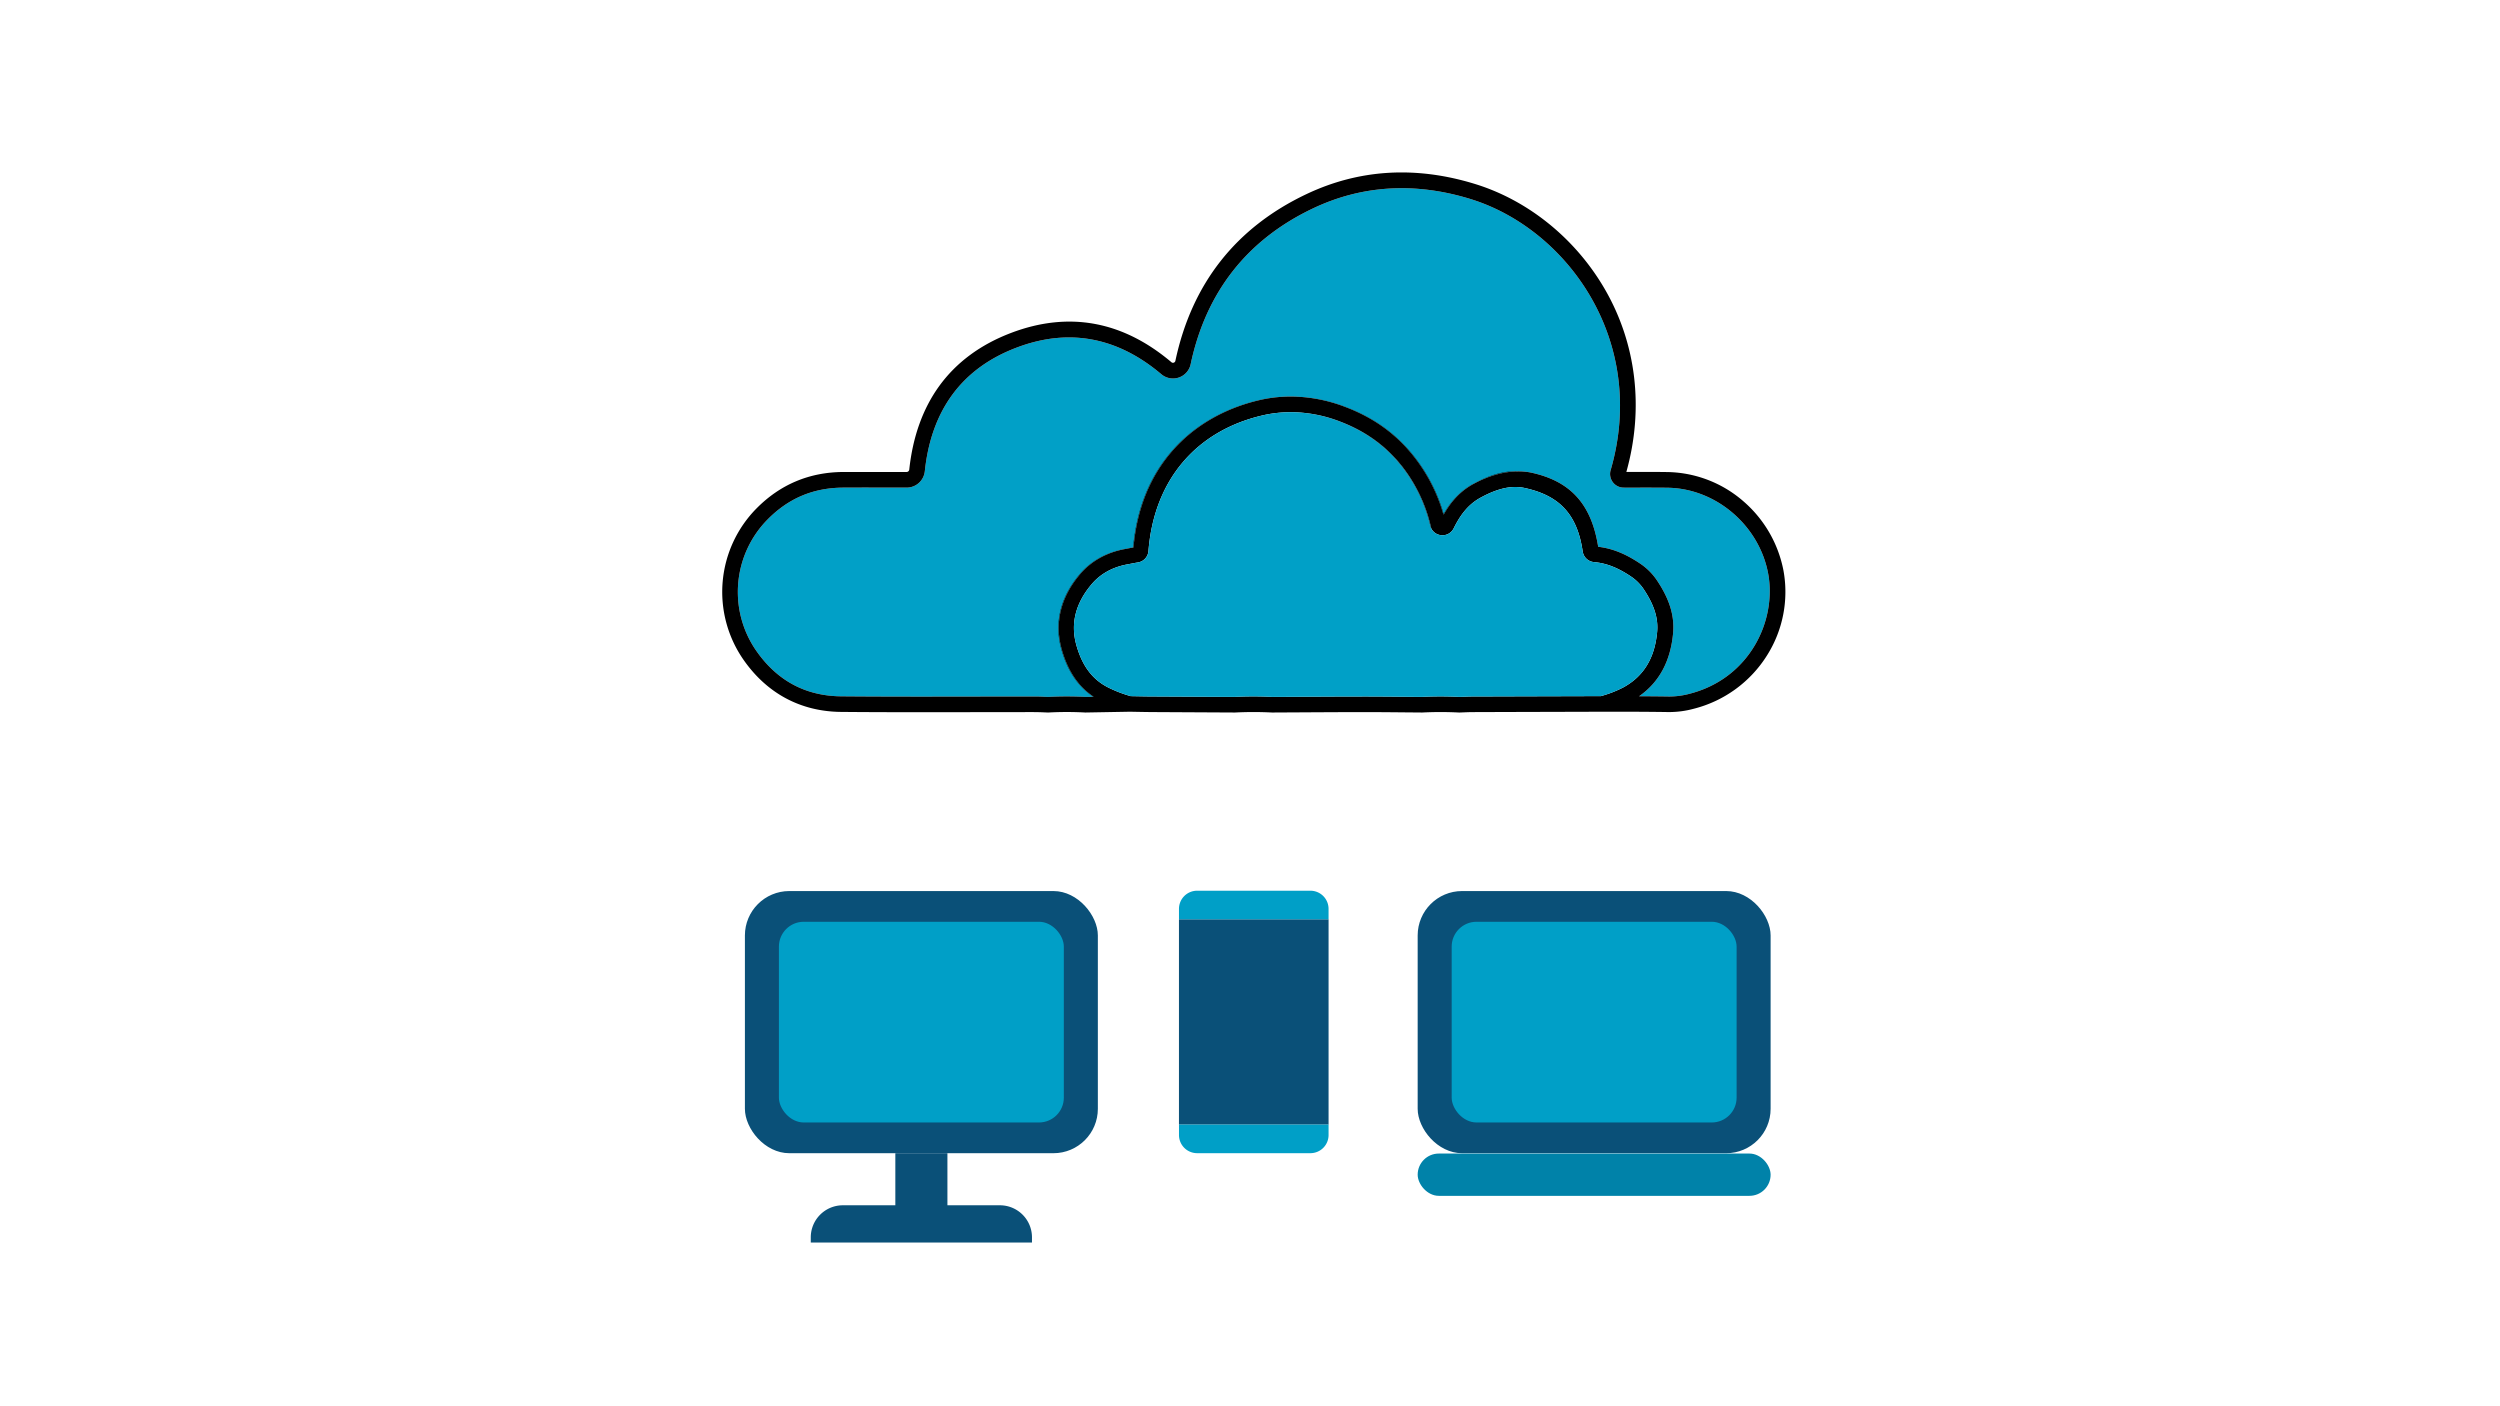 <svg id="Layer_1" data-name="Layer 1" xmlns="http://www.w3.org/2000/svg" viewBox="0 0 1920 1080"><defs><style>.cls-1{fill:#01a0c7;}.cls-2{fill:#00a0c7;}.cls-3{fill:#0082a9;}.cls-4{fill:#0a5078;}.cls-5{fill:#009fc7;}</style></defs><path class="cls-1" d="M1297.88,532.74a60.37,60.37,0,0,1-16.05,2.18c-7.64-.12-15.36-.18-23-.21,15.36-10.68,24.13-26.9,26.1-48.31,1.19-13-2.49-25.52-11.59-39.46a47.23,47.23,0,0,0-13.1-13.69c-11.36-7.78-21.93-12.08-32.84-13.32-5.19-32.69-21.15-50.33-51.24-56.91a47.16,47.16,0,0,0-10.64-1c-10.73.13-22.65,3.47-34,9.7-10.61,5.81-17.33,13.9-22.7,23.35,0-.11-.06-.21-.1-.32-.07.11-.13.22-.19.33a128.4,128.4,0,0,0-22.24-43.89c-13.76-17.71-31.23-30.39-53.4-38.75a118.51,118.51,0,0,0-39.1-7.88c-1.3,0-2.59,0-3.88,0l-1.5,0a107.55,107.55,0,0,0-22,2.94c-26.68,6.4-49.5,19.8-66,38.74-17.21,19.77-27.25,44.7-29.89,74.18-1.22.21-2.43.45-3.62.68-.93.18-1.85.37-2.77.53-14.06,2.55-26,9.21-34.54,19.25-15,17.61-19.87,37.62-14.16,57.85,4.65,16.52,12.69,28.49,24.47,36.4h-.27l-5.71.11c-4.84-.26-9.72-.39-14.59-.39s-9.7.13-14.51.39l-2.82-.12c-2.26-.1-4.6-.2-7-.2q-23.21,0-46.38.05c-33.63.06-68.4.12-102.57-.19-27.42-.25-49.42-12.1-65.4-35.21A79.23,79.23,0,0,1,589.46,399c16.12-16.36,35.14-24.37,58.15-24.5,12.79-.07,25.31-.05,38.56,0h10.09a14.06,14.06,0,0,0,14-12.59c5-47.21,28.76-79.19,70.64-95,39.78-15.06,77.12-8.16,111,20.49a13.87,13.87,0,0,0,22.53-7.72c11.8-55.44,43.46-95.72,94.11-119.71,37.61-17.82,78.23-20.22,120.71-7.15,74.29,22.86,136.59,109,107.72,208.28a10.47,10.47,0,0,0,10,13.4c4.93.05,9.93,0,14.76,0,6.33,0,12.88,0,19.29.09,37,.69,70,29,76.91,65.85C1364.63,476.38,1344,520.76,1297.88,532.74Z"/><path d="M1086.56,351.17c-13.76-17.71-31.23-30.39-53.4-38.75a118.07,118.07,0,0,0-39.38-7.88,118.51,118.51,0,0,1,39.1,7.88c22.17,8.36,39.64,21,53.4,38.75a128.4,128.4,0,0,1,22.24,43.89c.06-.11.12-.22.19-.33A128.71,128.71,0,0,0,1086.56,351.17Z"/><path d="M1369.7,438.19A93.52,93.52,0,0,0,1339,385.05a91.13,91.13,0,0,0-57.79-22.5c-6.54-.12-13.16-.1-19.55-.09-4.14,0-8.39,0-12.62,0,13.67-48.82,7.73-98.76-16.8-140.84-22.45-38.51-58.7-67.79-99.46-80.33-45.44-14-89-11.37-129.37,7.77-54.22,25.68-88.1,68.77-100.71,128.06a1.84,1.84,0,0,1-1.24,1.4,1.82,1.82,0,0,1-1.81-.34c-37.45-31.69-78.83-39.27-123-22.55-23.52,8.91-42.14,22.66-55.33,40.86-12.59,17.39-20.33,39-23,64.14a2.08,2.08,0,0,1-2.08,1.86H686.19c-13.28,0-25.82,0-38.65,0-26,.15-48.41,9.59-66.63,28.08a91.24,91.24,0,0,0-10.13,115.79c18.07,26.14,44.05,40.1,75.16,40.39,34.24.31,69,.25,102.7.19q20.72,0,41.42-.05c3.75,0,7.41,0,11.39.19l3.18.13h.27l.26,0a261.55,261.55,0,0,1,28.28,0h.22l34.14-.61h.07l4.83.09c3.85.08,7.84.15,11.78.18l46.46.25,17.42.09h.17a278.86,278.86,0,0,1,28.33,0h.33l20.81-.11c15.79-.09,32.13-.18,48.19-.2,10.51,0,21.18.09,31.5.19l14.11.12.5,0a280,280,0,0,1,28.09,0c.26,0,.51,0,.8,0l3-.12c2.25-.09,4.38-.18,6.51-.19q39.12-.13,78.25-.23l20.87-.06h.76l14.47,0c12,0,24.41.07,36.6.26a72.51,72.51,0,0,0,19.24-2.57,93.47,93.47,0,0,0,56.34-41.21A91.32,91.32,0,0,0,1369.7,438.19Zm-140.24,96.43-20.54.06q-39.14.11-78.26.23c-2.36,0-4.7.11-7,.2l-2.8.11a285.9,285.9,0,0,0-29.13,0l-14-.12c-10.35-.1-21.07-.2-31.62-.19-16.09,0-32.44.11-48.25.2l-20.63.11a284.6,284.6,0,0,0-29.21,0L931,535.14l-46.45-.25c-3.86,0-7.81-.1-11.62-.17l-4.28-.08h-.28a98.54,98.54,0,0,1-17.44-6.74c-12.06-6.16-19.78-16.47-24.27-32.43C822,479,826,463.27,838.41,448.64c6.81-8,16.08-13.13,27.54-15.21l2.94-.56c1.69-.33,3.29-.65,4.86-.88a9.63,9.63,0,0,0,8.26-8.78c4.23-53.89,35.9-91.82,86.88-104a95,95,0,0,1,18.49-2.56c.89,0,1.78-.06,2.67-.07,1.15,0,2.3,0,3.45,0a106.34,106.34,0,0,1,35.42,7.09c20,7.56,35.8,19,48.17,34.89a118.49,118.49,0,0,1,22.1,47.29,9.55,9.55,0,0,0,7.18,5.13l.34.05c.3,0,.6.05.89.05a9.56,9.56,0,0,0,8.84-5.34c4.18-8.33,9.88-17.64,20.56-23.49s19.93-8.58,28.3-8.2a33.2,33.2,0,0,1,5.66.73c27.07,5.91,40.39,20.49,44.55,48.74a8.94,8.94,0,0,0,.58,2.13,9.56,9.56,0,0,0,7.68,6,3,3,0,0,0,.51.07c9.47.79,18.66,4.43,28.9,11.44A35.7,35.7,0,0,1,1263,453.5c7.54,11.56,10.62,21.66,9.69,31.8-1.85,20.15-10.36,34.1-26,42.63A86.76,86.76,0,0,1,1229.46,534.62Zm68.42-1.88a60.37,60.37,0,0,1-16.05,2.18c-7.64-.12-15.36-.18-23-.21,15.36-10.68,24.13-26.9,26.1-48.31,1.19-13-2.49-25.52-11.59-39.46a47.23,47.23,0,0,0-13.1-13.69c-11.36-7.78-21.93-12.08-32.84-13.32-5.19-32.69-21.15-50.33-51.24-56.91a47.16,47.16,0,0,0-10.64-1c-10.73.13-22.65,3.47-34,9.7-10.61,5.81-17.33,13.9-22.7,23.35,0-.11-.06-.21-.1-.32-.07.11-.13.22-.19.33a128.4,128.4,0,0,0-22.24-43.89c-13.76-17.71-31.23-30.39-53.4-38.75a118.51,118.51,0,0,0-39.1-7.88c-1.3,0-2.59,0-3.88,0l-1.5,0a107.55,107.55,0,0,0-22,2.94c-26.68,6.4-49.5,19.8-66,38.74-17.21,19.77-27.25,44.7-29.89,74.18-1.22.21-2.43.45-3.62.68-.93.18-1.85.37-2.77.53-14.06,2.55-26,9.21-34.54,19.25-15,17.61-19.87,37.62-14.16,57.85,4.65,16.52,12.69,28.49,24.47,36.4h-.27l-5.71.11c-4.84-.26-9.72-.39-14.59-.39s-9.7.13-14.51.39l-2.82-.12c-2.26-.1-4.6-.2-7-.2q-23.21,0-46.38.05c-33.63.06-68.4.12-102.57-.19-27.42-.25-49.42-12.1-65.4-35.21A79.23,79.23,0,0,1,589.46,399c16.12-16.36,35.14-24.37,58.15-24.5,12.79-.07,25.31-.05,38.56,0h10.09a14.06,14.06,0,0,0,14-12.59c5-47.21,28.76-79.19,70.64-95,39.78-15.06,77.12-8.16,111,20.49a13.87,13.87,0,0,0,22.53-7.72c11.8-55.44,43.46-95.72,94.11-119.71,37.61-17.82,78.23-20.22,120.71-7.15,74.29,22.86,136.59,109,107.72,208.28a10.47,10.47,0,0,0,10,13.4c4.93.05,9.93,0,14.76,0,6.33,0,12.88,0,19.29.09,37,.69,70,29,76.91,65.85C1364.63,476.38,1344,520.76,1297.88,532.74Z"/><path class="cls-2" d="M1272.7,485.3c-1.85,20.15-10.36,34.1-26,42.63a86.76,86.76,0,0,1-17.25,6.69l-20.54.06q-39.14.11-78.26.23c-2.36,0-4.7.11-7,.2l-2.8.11a285.9,285.9,0,0,0-29.13,0l-14-.12c-10.35-.1-21.07-.2-31.62-.19-16.09,0-32.44.11-48.25.2l-20.63.11a284.6,284.6,0,0,0-29.21,0L931,535.14l-46.45-.25c-3.86,0-7.81-.1-11.62-.17l-4.28-.08h-.28a98.54,98.54,0,0,1-17.44-6.74c-12.06-6.16-19.78-16.47-24.27-32.43C822,479,826,463.27,838.41,448.64c6.81-8,16.08-13.13,27.54-15.21l2.94-.56c1.69-.33,3.29-.65,4.86-.88a9.63,9.63,0,0,0,8.26-8.78c4.23-53.89,35.9-91.82,86.88-104a95,95,0,0,1,18.49-2.56c.89,0,1.78-.06,2.67-.07,1.15,0,2.3,0,3.45,0a106.73,106.73,0,0,1,35.14,7.09c20,7.56,35.8,19,48.17,34.89a117.92,117.92,0,0,1,21.6,45.18,9.84,9.84,0,0,0,.78,2.11,9.55,9.55,0,0,0,7.18,5.13l.34.05c.3,0,.6.05.89.05a9.56,9.56,0,0,0,8.84-5.34c4.18-8.33,9.88-17.64,20.56-23.49s19.93-8.58,28.3-8.2a33.2,33.2,0,0,1,5.66.73c27.07,5.91,40.39,20.49,44.55,48.74a8.94,8.94,0,0,0,.58,2.13,9.56,9.56,0,0,0,7.68,6,3,3,0,0,0,.51.07c9.47.79,18.66,4.43,28.9,11.44A35.7,35.7,0,0,1,1263,453.5C1270.55,465.06,1273.63,475.16,1272.7,485.3Z"/><path class="cls-3" d="M1099.19,405.82a9.84,9.84,0,0,1-.78-2.11,117.92,117.92,0,0,0-21.6-45.18c-12.37-15.91-28.12-27.33-48.17-34.89a106.73,106.73,0,0,0-35.14-7.09,106.34,106.34,0,0,1,35.42,7.09c20,7.56,35.8,19,48.17,34.89A118.49,118.49,0,0,1,1099.19,405.82Z"/><path d="M966.09,307.49c-26.22,6.29-48.76,19.37-65.18,37.82-17.7,19.88-28,45.14-30.7,75.1-1.23.21-2.44.45-3.63.68-.93.18-1.85.37-2.77.53-14.06,2.55-26,9.21-34.54,19.25-15,17.61-19.86,37.62-14.16,57.85,4.65,16.52,12.69,28.49,24.48,36.4h.27c-11.78-7.91-19.82-19.88-24.47-36.4-5.71-20.23-.81-40.24,14.16-57.85,8.53-10,20.48-16.7,34.54-19.25.92-.16,1.84-.35,2.77-.53,1.19-.23,2.4-.47,3.62-.68,2.64-29.48,12.68-54.41,29.89-74.18,16.5-18.94,39.32-32.34,66-38.74a107.55,107.55,0,0,1,22-2.94A106.81,106.81,0,0,0,966.09,307.49Zm111,51c-12.37-15.91-28.13-27.33-48.17-34.89a106.34,106.34,0,0,0-35.42-7.09,106.73,106.73,0,0,1,35.14,7.09c20,7.56,35.8,19,48.17,34.89a117.92,117.92,0,0,1,21.6,45.18,9.84,9.84,0,0,0,.78,2.11A118.49,118.49,0,0,0,1077.09,358.53Zm54.14,13.17c-11,6.05-17.84,14.89-22.52,23,0,.11.07.21.1.32,5.37-9.45,12.09-17.54,22.7-23.35,11.36-6.23,23.28-9.57,34-9.7C1155,361.58,1143.92,364.75,1131.23,371.7Z"/><rect class="cls-4" x="905.44" y="706.01" width="114.9" height="157.69"/><path class="cls-5" d="M905.44,863.7h114.9a0,0,0,0,1,0,0v8a13.94,13.94,0,0,1-13.94,13.94h-87a13.94,13.94,0,0,1-13.94-13.94v-8A0,0,0,0,1,905.44,863.7Z"/><path class="cls-5" d="M905.44,684.06h114.9a0,0,0,0,1,0,0v8A13.94,13.94,0,0,1,1006.4,706h-87a13.94,13.94,0,0,1-13.94-13.94v-8A0,0,0,0,1,905.44,684.06Z" transform="translate(1925.79 1390.07) rotate(180)"/><rect class="cls-4" x="572.09" y="684.33" width="271.06" height="201.33" rx="34.1"/><rect class="cls-5" x="598.2" y="707.92" width="218.82" height="154.14" rx="19.07"/><rect class="cls-4" x="1088.77" y="684.33" width="271.06" height="201.33" rx="34.1"/><rect class="cls-5" x="1114.89" y="707.92" width="218.82" height="154.14" rx="19.07"/><rect class="cls-4" x="687.62" y="885.66" width="40" height="42.64"/><path class="cls-4" d="M647.3,925.66H767.93a24.63,24.63,0,0,1,24.63,24.63v4a0,0,0,0,1,0,0H622.67a0,0,0,0,1,0,0v-4A24.63,24.63,0,0,1,647.3,925.66Z"/><rect class="cls-3" x="1088.77" y="885.93" width="271.06" height="32.47" rx="16.24"/></svg>